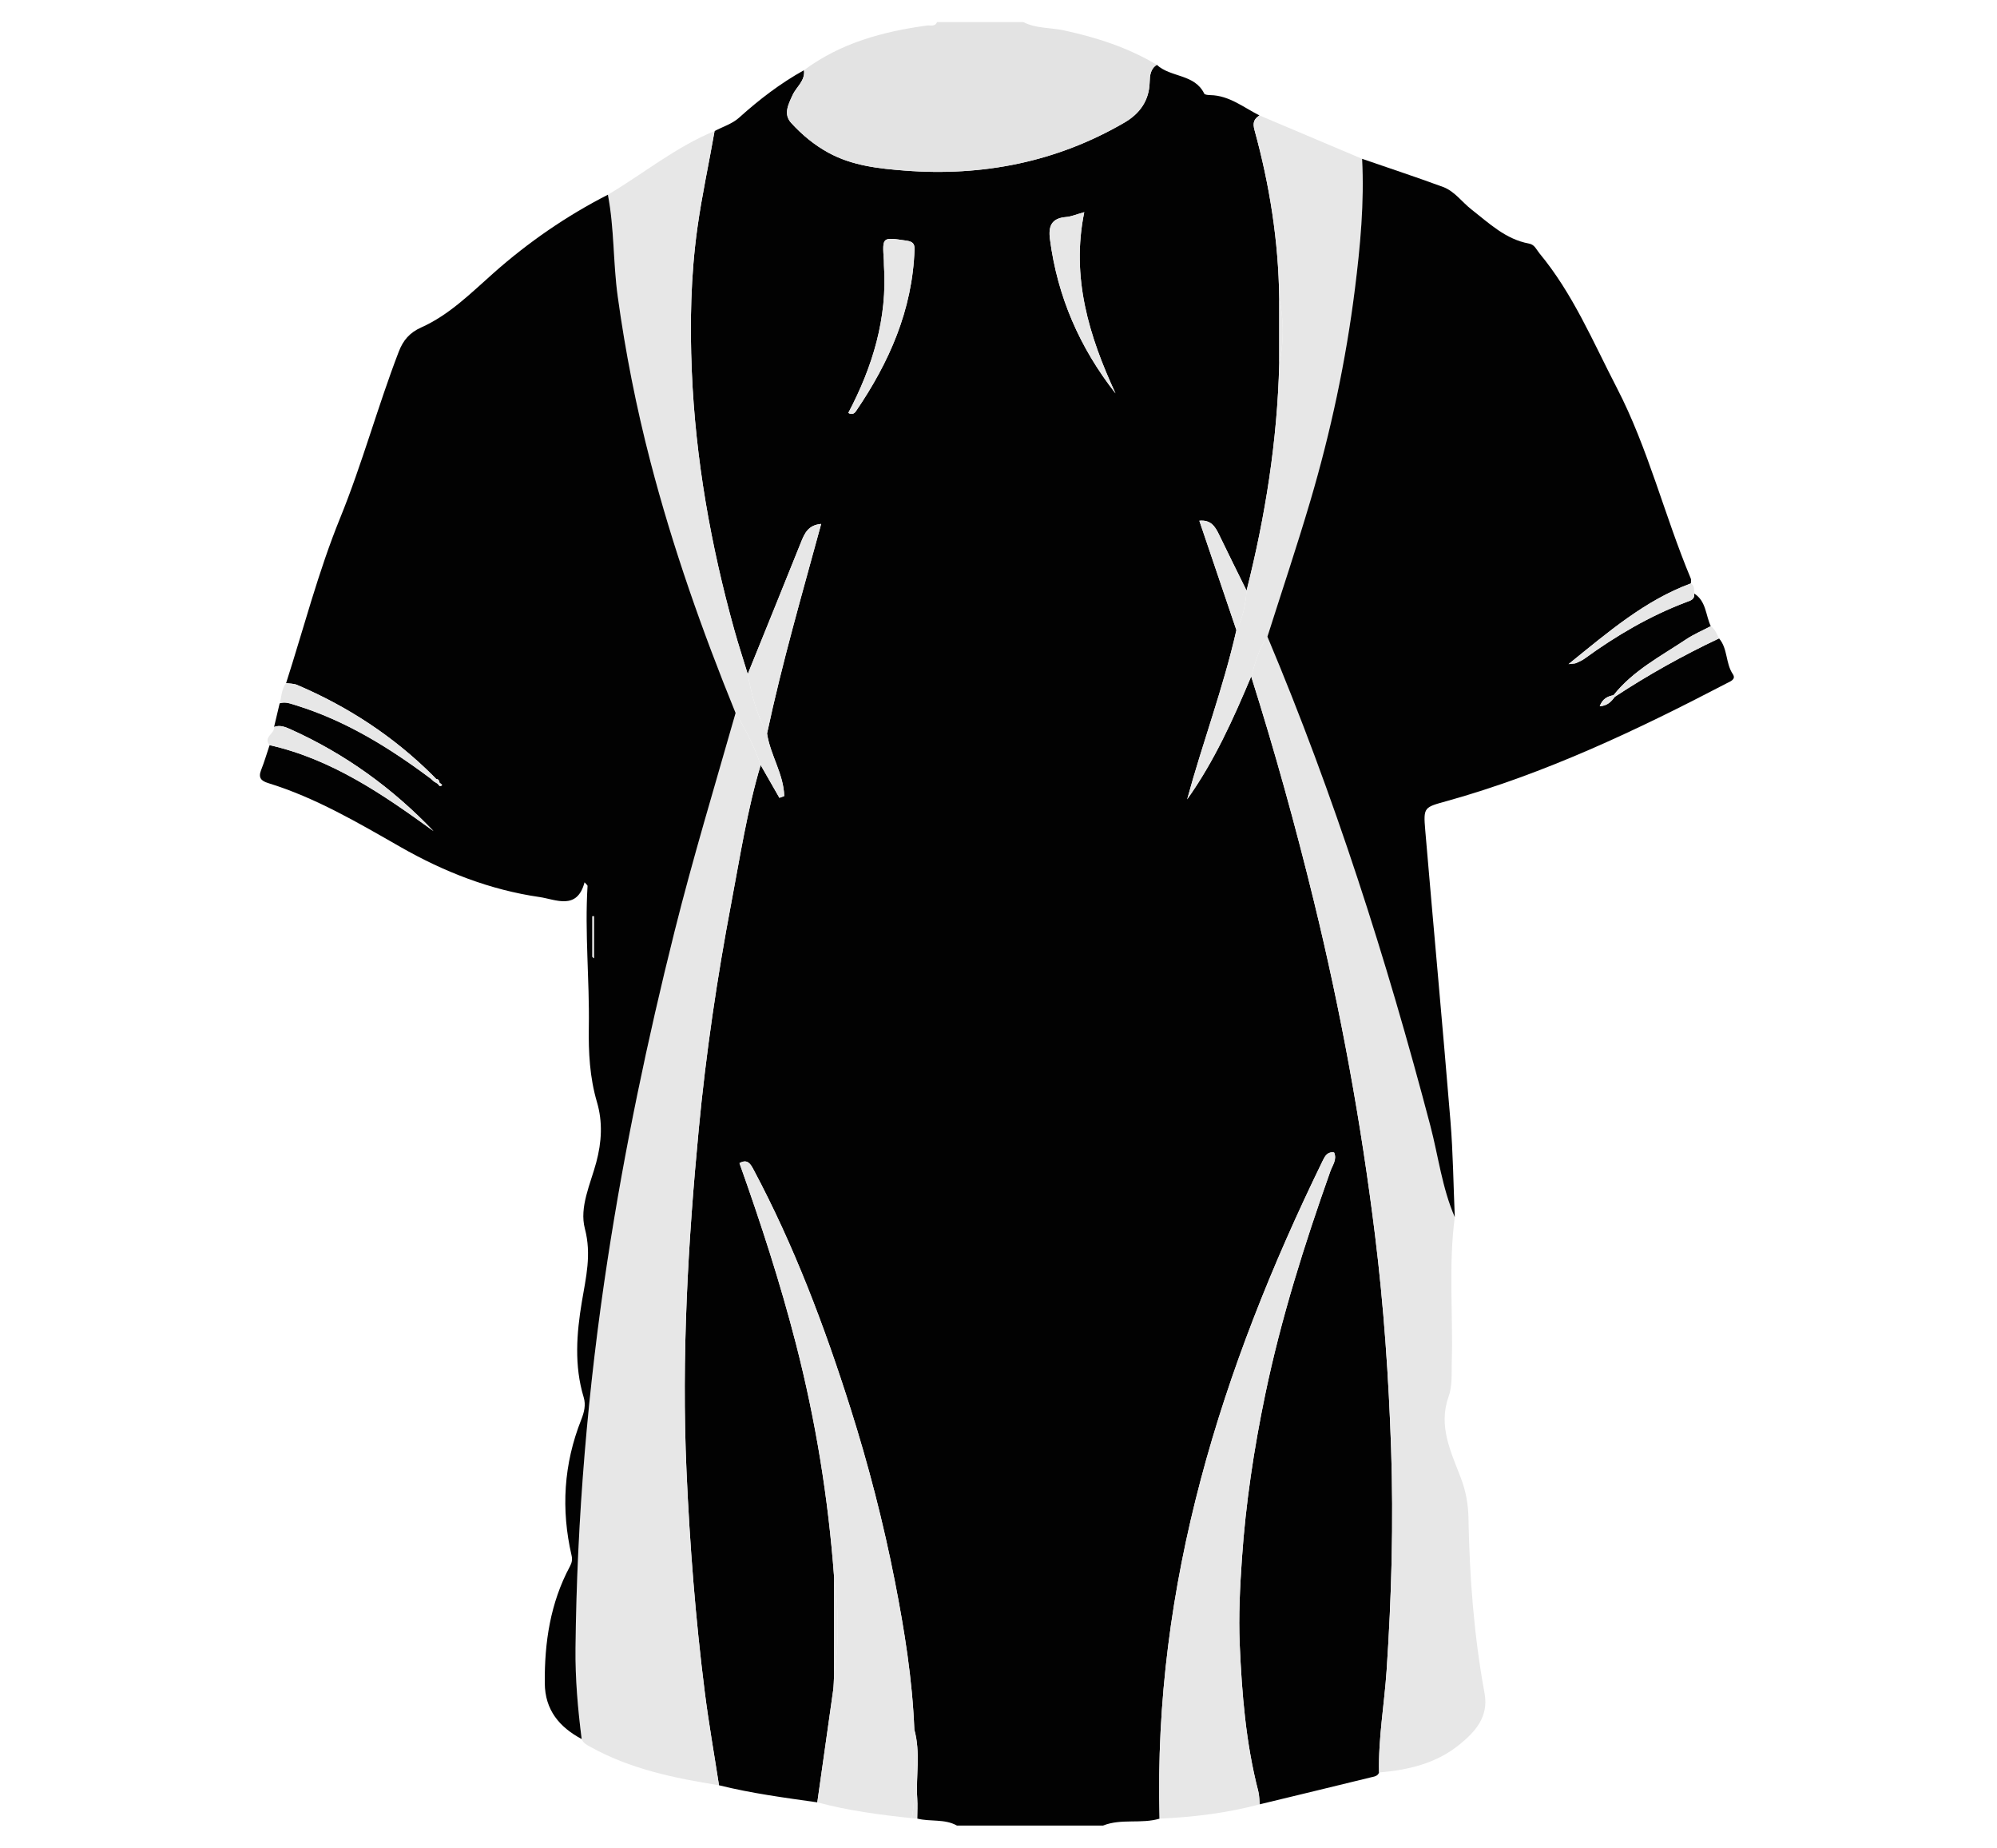 <?xml version="1.0" encoding="utf-8"?>
<!-- Generator: Adobe Illustrator 16.2.0, SVG Export Plug-In . SVG Version: 6.00 Build 0)  -->
<!DOCTYPE svg PUBLIC "-//W3C//DTD SVG 1.1//EN" "http://www.w3.org/Graphics/SVG/1.1/DTD/svg11.dtd">
<svg version="1.1" id="Layer_1" xmlns="http://www.w3.org/2000/svg" xmlns:xlink="http://www.w3.org/1999/xlink" x="0px" y="0px"
	 width="587px" height="543px" viewBox="0 0 587 543" enable-background="new 0 0 587 543" xml:space="preserve">
<style type="text/css">
	<![CDATA[
	 .strip{fill:#157F3F;}
	 .strip{fill:#E7E7E7;}
	 .bg{fill:#020202;}
	]]>
</style>
<path fill-rule="evenodd" clip-rule="evenodd" class="bg" d="M324.234,536.5c-14.315,0-28.631,0-42.946,0
	c-3.653-2.043-7.837-1.073-11.678-2.054c0.009-1.949,0.129-3.905,0.006-5.847c-0.43-6.753,1.027-13.586-0.855-20.275
	c-0.57-14.7-2.892-29.163-5.715-43.573c-3.379-17.245-7.773-34.223-13.08-50.961c-7.643-24.106-16.553-47.71-28.477-70.083
	c-0.891-1.672-1.795-3.204-4.13-1.884c6.236,17.512,11.985,35.152,16.616,53.156c5.788,22.504,9.5,45.328,11.199,68.49
	c-0.003,9.656-0.006,19.313-0.008,28.969c-0.086,1.451-0.073,2.917-0.273,4.353c-1.528,10.966-3.097,21.925-4.652,32.885
	c-9.687-1.365-19.387-2.658-28.899-5.02c-1.405-9.113-3.017-18.198-4.174-27.342c-2.729-21.568-4.413-43.215-5.375-64.951
	c-1.492-33.682,0.43-67.213,3.617-100.684c2.116-22.224,5.372-44.332,9.54-66.276c2.581-13.583,4.669-27.28,8.638-40.571
	c1.836,3.212,3.674,6.424,5.511,9.636c0.473-0.171,0.946-0.343,1.419-0.514c-0.155-6.473-4.12-12.102-5.051-18.402
	c4.399-20.687,10.316-40.993,15.91-61.584c-3.841,0.333-4.895,2.8-5.947,5.425c-5.176,12.916-10.419,25.802-15.639,38.699
	c-1.32-4.32-2.733-8.615-3.943-12.965c-6.931-24.887-11.419-50.22-12.5-76.03c-0.588-14.028-0.311-28.083,1.639-42.106
	c1.332-9.577,3.404-18.98,5.057-28.476c2.416-1.275,5.208-2.132,7.175-3.905c5.909-5.326,12.152-10.12,19.108-13.98
	c0.393,3.139-2.255,4.889-3.369,7.341c-1.227,2.7-2.766,5.571-0.387,8.168c3.151,3.442,6.704,6.42,10.905,8.725
	c7.072,3.88,14.973,4.695,22.539,5.276c22.777,1.749,44.547-2.493,64.52-14.125c4.444-2.589,7.247-6.413,7.395-11.815
	c0.054-1.958,0.198-3.928,2.107-5.149c4.049,3.77,11.089,2.62,13.931,8.457c0.176,0.36,1.179,0.431,1.801,0.443
	c5.599,0.117,9.776,3.637,14.446,5.972c-1.623,1.073-2.063,2.117-1.449,4.345c4.445,16.136,7.036,32.579,7.253,49.353
	c0.001,6.435,0.003,12.869,0.004,19.304c-0.563,22.598-4.078,44.77-9.604,66.652c-2.695-5.474-5.419-10.934-8.07-16.429
	c-1.147-2.38-2.405-4.457-5.812-4.113c3.699,10.918,7.295,21.532,10.892,32.148c-3.805,16.843-9.921,33.01-14.475,49.739
	c7.991-11.205,13.545-23.594,18.821-36.13c6.905,21.823,13.016,43.867,18.448,66.103c7.909,32.367,13.886,65.092,17.963,98.148
	c2.563,20.777,4.009,41.668,4.717,62.589c0.735,21.765,0.141,43.508-1.315,65.251c-0.671,10.009-2.466,19.936-2.227,30.007
	c-0.382,1.122-1.466,1.21-2.341,1.424c-10.902,2.677-21.817,5.302-32.729,7.94c-0.139-1.289-0.117-2.619-0.438-3.861
	c-3.658-14.138-4.815-28.61-5.447-43.106c-0.365-8.395,0.071-16.799,0.646-25.229c1.113-16.309,3.548-32.362,6.869-48.324
	c4.651-22.358,11.523-44.064,19.14-65.559c0.612-1.727,2.002-3.408,1.085-5.486c-1.964-0.317-2.717,1.138-3.318,2.37
	c-29.778,61.046-49.886,124.497-47.974,193.406C335.427,536.084,329.595,534.358,324.234,536.5z M249.356,121.348
	c1.018,0.62,1.769,0.189,2.221-0.471c9.804-14.365,16.636-29.814,17.236-47.524c0.06-1.748-0.501-2.358-2.43-2.64
	c-7.079-1.03-7.058-1.164-6.581,5.819c0.034,0.484-0.004,0.974,0.029,1.459C260.869,93.536,256.494,107.79,249.356,121.348z
	 M327.888,115.603c-7.796-16.843-13.099-34.079-9.182-53.25c-2.251,0.622-3.773,1.298-5.341,1.425
	c-4.202,0.338-5.252,2.571-4.746,6.468C310.809,87.131,317.348,102.157,327.888,115.603z"/>
<path fill-rule="evenodd" clip-rule="evenodd" fill="#e3e3e3" d="M300.81,6.5c3.749,1.923,7.975,1.57,11.95,2.433
	c9.6,2.083,18.815,5.038,27.274,10.117c-1.909,1.221-2.054,3.191-2.107,5.149c-0.147,5.403-2.95,9.227-7.395,11.815
	c-19.973,11.632-41.743,15.874-64.52,14.125c-7.565-0.581-15.466-1.396-22.539-5.276c-4.201-2.305-7.753-5.283-10.905-8.725
	c-2.379-2.597-0.84-5.468,0.387-8.168c1.113-2.452,3.761-4.202,3.369-7.341c10.741-7.979,23.147-11.36,36.147-13.124
	c1.025-0.139,2.355,0.438,2.959-1.005C283.891,6.5,292.35,6.5,300.81,6.5z"/>
<path fill-rule="evenodd" clip-rule="evenodd" class="strip" d="M211.341,524.656c-13.143-2.103-26.116-4.757-37.919-11.348
	c-1.015-0.567-2.006-1.076-2.445-2.235c-1.129-8.866-1.909-17.772-1.813-26.704c0.415-38.326,3.632-76.41,9.454-114.313
	c4.98-32.429,11.693-64.466,19.651-96.275c5.4-21.582,11.859-42.859,17.953-64.242c2.942,4.864,5.552,9.886,7.365,15.293
	c-3.969,13.292-6.058,26.989-8.638,40.571c-4.168,21.944-7.424,44.053-9.54,66.276c-3.187,33.471-5.108,67.002-3.617,100.684
	c0.962,21.736,2.646,43.383,5.375,64.951C208.324,506.458,209.936,515.543,211.341,524.656z"/>
<path fill-rule="evenodd" clip-rule="evenodd" class="strip" d="M427.617,357.697c-1.865,14.205-0.48,28.479-0.882,42.715
	c-0.097,3.394,0.216,6.815-0.954,10.099c-3.061,8.581,0.701,16.166,3.617,23.808c1.471,3.852,2.168,7.699,2.244,11.81
	c0.317,17.271,1.593,34.473,4.732,51.48c1.308,7.076-2.944,11.5-7.521,15.203c-6.709,5.427-14.97,7.388-23.496,8.077
	c-0.239-10.071,1.556-19.998,2.227-30.007c1.456-21.743,2.051-43.486,1.315-65.251c-0.708-20.921-2.153-41.812-4.717-62.589
	c-4.077-33.057-10.054-65.781-17.963-98.148c-5.433-22.236-11.543-44.279-18.447-66.102c1.233-4.042,2.215-8.188,4.771-11.69
	c19.649,46.667,35.004,94.763,47.879,143.693C422.785,339.77,423.875,349.092,427.617,357.697z"/>
<path fill-rule="evenodd" clip-rule="evenodd" class="strip" d="M372.544,187.102c-2.556,3.503-3.537,7.649-4.771,11.69
	c-5.277,12.535-10.831,24.924-18.822,36.129c4.554-16.729,10.67-32.896,14.474-49.741c1.909-3.633,2.707-7.553,2.991-11.604
	c5.525-21.882,9.04-44.054,9.603-66.651c1.386-6.434,1.39-12.87-0.003-19.305c-0.217-16.774-2.808-33.217-7.253-49.353
	c-0.614-2.229-0.174-3.272,1.449-4.345c10.057,4.252,20.111,8.503,30.167,12.754c0.672,12.838-0.53,25.61-2.122,38.288
	c-2.651,21.123-7.094,41.934-13.13,62.355C381.185,160.654,376.755,173.846,372.544,187.102z"/>
<path fill-rule="evenodd" clip-rule="evenodd" class="strip" d="M370.289,530.253c-9.646,2.577-19.488,3.772-29.438,4.211
	c-1.912-68.909,18.195-132.36,47.974-193.406c0.602-1.232,1.354-2.688,3.318-2.37c0.917,2.078-0.473,3.76-1.085,5.486
	c-7.616,21.494-14.488,43.2-19.14,65.559c-3.321,15.962-5.756,32.016-6.869,48.324c-0.574,8.43-1.011,16.834-0.646,25.229
	c0.632,14.496,1.789,28.969,5.447,43.106C370.172,527.634,370.15,528.964,370.289,530.253z"/>
<path fill-rule="evenodd" clip-rule="evenodd" class="strip" d="M268.026,534.33c-9.355-0.994-18.675-2.199-27.786-4.654
	c1.556-10.96,3.125-21.919,4.652-32.885c0.2-1.436,0.187-2.901,0.273-4.351c1.48-9.655,1.452-19.313,0.008-28.971
	c-1.699-23.162-5.411-45.986-11.199-68.49c-4.631-18.004-10.38-35.645-16.616-53.156c2.335-1.32,3.239,0.212,4.13,1.884
	c11.924,22.373,20.834,45.977,28.477,70.083c5.307,16.738,9.701,33.716,13.08,50.961c2.823,14.41,5.146,28.873,5.714,43.571
	C268.199,516.98,269.651,525.698,268.026,534.33z"/>
<path fill-rule="evenodd" clip-rule="evenodd" class="strip" d="M223.586,224.832c-1.813-5.407-4.423-10.43-7.366-15.292
	c-9.809-24.113-18.464-48.625-25.023-73.836c-4.171-16.03-7.375-32.237-9.636-48.676c-1.365-9.922-0.977-19.966-2.879-29.803
	c10.474-6.201,19.964-14.048,31.358-18.709c-1.652,9.495-3.724,18.898-5.056,28.475c-1.949,14.022-2.227,28.078-1.639,42.106
	c1.081,25.81,5.569,51.143,12.5,76.03c1.21,4.35,2.624,8.646,3.943,12.965c1.114,6.073,2.681,11.999,5.676,17.46
	c0.931,6.301,4.896,11.929,5.051,18.402c-0.473,0.171-0.946,0.342-1.419,0.514C227.261,231.256,225.423,228.044,223.586,224.832z"/>
<path fill-rule="evenodd" clip-rule="evenodd" class="strip" d="M225.466,215.552c-2.996-5.461-4.562-11.387-5.676-17.46
	c5.22-12.897,10.463-25.784,15.639-38.699c1.052-2.625,2.105-5.091,5.947-5.425C235.782,174.559,229.865,194.865,225.466,215.552z"
	/>
<path fill-rule="evenodd" clip-rule="evenodd" class="strip" d="M249.356,121.348c7.137-13.558,11.513-27.812,10.475-43.356
	c-0.033-0.485,0.005-0.975-0.029-1.459c-0.477-6.983-0.498-6.85,6.581-5.819c1.928,0.281,2.49,0.892,2.43,2.64
	c-0.6,17.71-7.432,33.159-17.236,47.524C251.125,121.538,250.375,121.968,249.356,121.348z"/>
<path fill-rule="evenodd" clip-rule="evenodd" class="strip" d="M327.888,115.603c-10.54-13.446-17.079-28.472-19.269-45.357
	c-0.506-3.897,0.544-6.13,4.746-6.468c1.567-0.127,3.09-0.804,5.341-1.425C314.789,81.524,320.092,98.76,327.888,115.603z"/>
<path fill-rule="evenodd" clip-rule="evenodd" class="strip" d="M366.416,173.576c-0.284,4.051-1.082,7.971-2.991,11.604
	c-3.596-10.614-7.191-21.228-10.891-32.146c3.406-0.344,4.664,1.733,5.812,4.113C360.997,162.642,363.721,168.102,366.416,173.576z"
	/>
<path fill-rule="evenodd" clip-rule="evenodd" class="strip" d="M245.174,463.47c1.443,9.658,1.472,19.315-0.008,28.971
	C245.168,482.782,245.171,473.126,245.174,463.47z"/>
<path fill-rule="evenodd" clip-rule="evenodd" class="strip" d="M268.026,534.33c1.625-8.632,0.172-17.35,0.734-26.008
	c1.883,6.691,0.426,13.524,0.856,20.277c0.123,1.941,0.003,3.897-0.006,5.847C269.082,534.407,268.555,534.369,268.026,534.33z"/>
<path fill-rule="evenodd" clip-rule="evenodd" class="strip" d="M376.016,87.62c1.393,6.435,1.389,12.871,0.003,19.305
	C376.019,100.489,376.017,94.055,376.016,87.62z"/>
<path fill-rule="evenodd" clip-rule="evenodd" class="bg" d="M178.683,57.225c1.902,9.837,1.514,19.881,2.879,29.803
	c2.261,16.439,5.464,32.646,9.636,48.676c6.559,25.21,15.214,49.723,25.023,73.836c-6.093,21.381-12.552,42.658-17.952,64.24
	c-7.958,31.81-14.67,63.847-19.651,96.275c-5.822,37.903-9.039,75.987-9.454,114.313c-0.096,8.932,0.684,17.838,1.813,26.704
	c-6.563-3.512-10.774-8.541-10.842-16.39c-0.106-12.003,1.621-23.6,7.375-34.328c0.565-1.055,0.789-1.98,0.504-3.209
	c-3.142-13.578-2.327-26.907,2.823-39.894c0.871-2.195,1.423-4.339,0.729-6.621c-2.821-9.278-2.085-18.781-0.547-27.992
	c1.211-7.254,2.905-13.921,0.901-21.557c-1.666-6.351,1.622-13.068,3.339-19.462c1.607-5.985,1.943-11.856,0.209-17.747
	c-2.138-7.259-2.51-14.681-2.389-22.143c0.222-13.793-1.224-27.569-0.372-41.366c0.014-0.208-0.348-0.44-0.883-1.075
	c-2.187,8.363-8.535,5.015-13.171,4.346c-14.574-2.101-28.163-7.426-40.929-14.718c-12.528-7.154-24.955-14.491-38.857-18.771
	c-2.135-0.658-3.008-1.589-2.109-3.859c0.947-2.39,1.669-4.868,2.488-7.305c18.28,4.13,33.33,14.485,48.184,25.264
	c-12.054-12.608-25.888-22.618-41.72-29.781c-1.585-0.717-3.281-1.53-5.153-0.829c0.551-2.317,1.101-4.634,1.652-6.953
	c1.647-0.53,3.106,0.071,4.678,0.555c14.708,4.531,27.54,12.478,39.742,21.601c0.308,0.275,0.615,0.551,0.923,0.827
	c0.378,0.227,0.756,0.453,1.135,0.678c0.341,0.455,0.638,1.077,1.289,0.333c-0.287-0.25-0.574-0.499-0.861-0.749
	c0.01-0.631-0.332-0.942-0.928-1.025c-0.318-0.332-0.637-0.664-0.956-0.996c-11.548-11.484-24.927-20.236-39.878-26.611
	c-0.983-0.419-2.164-0.378-3.251-0.552c5.201-16.191,9.466-32.765,15.864-48.469c6.547-16.073,11.037-32.786,17.25-48.925
	c1.295-3.365,3.19-5.589,6.621-7.128c8.262-3.702,14.595-10.094,21.292-16.025C155.327,71.162,166.514,63.446,178.683,57.225z
	 M174.129,281.184c0.149,0.142,0.299,0.285,0.448,0.427c0-4.113,0-8.226,0-12.339c-0.148-0.001-0.298-0.002-0.448-0.004
	C174.129,273.239,174.129,277.212,174.129,281.184z"/>
<path fill-rule="evenodd" clip-rule="evenodd" class="strip" d="M80.556,213.636c1.872-0.701,3.568,0.112,5.153,0.829
	c15.832,7.163,29.666,17.173,41.72,29.781c-14.854-10.779-29.903-21.134-48.184-25.264
	C77.242,216.601,80.854,215.598,80.556,213.636z"/>
<path fill-rule="evenodd" clip-rule="evenodd" class="strip" d="M84.099,200.744c1.088,0.174,2.268,0.133,3.251,0.552
	c14.952,6.375,28.331,15.127,39.878,26.611c-0.2,0.311-0.401,0.622-0.602,0.933c-12.202-9.124-25.034-17.071-39.742-21.602
	c-1.571-0.483-3.03-1.084-4.678-0.555C82.789,204.688,82.733,202.491,84.099,200.744z"/>
<path fill-rule="evenodd" clip-rule="evenodd" class="bg" d="M372.544,187.102c4.211-13.256,8.641-26.447,12.583-39.782
	c6.036-20.422,10.479-41.233,13.13-62.355c1.592-12.678,2.794-25.45,2.122-38.288c7.93,2.736,15.898,5.363,23.771,8.259
	c3.411,1.254,5.544,4.414,8.344,6.601c5.223,4.08,10.06,8.782,16.935,10.043c1.69,0.311,2.181,1.787,3.087,2.878
	c9.841,11.858,15.728,25.996,22.721,39.487c9.272,17.892,14.004,37.567,21.75,56.063c0.174,0.415,0.024,0.965,0.026,1.452
	c-13.491,4.993-24.169,14.189-35.945,23.707c1.458-0.18,1.849-0.142,2.159-0.283c0.859-0.388,1.756-0.751,2.51-1.299
	c9.311-6.766,19.156-12.557,29.956-16.64c1.162-0.439,2.553-0.757,2.293-2.525c3.546,2.227,3.347,6.356,4.88,9.606
	c-2.424,1.277-4.981,2.356-7.249,3.868c-7.477,4.986-15.586,9.171-21.33,16.415c-1.807,0.334-3.272,1.08-4.057,3.256
	c2.278-0.157,3.406-1.395,4.433-2.791c9.804-6.446,20.021-12.151,30.633-17.155c2.595,2.999,1.881,7.259,4.047,10.49
	c1.039,1.55-0.729,2.139-1.851,2.724c-26.451,13.803-53.356,26.539-82.221,34.588c-6.684,1.864-6.918,1.715-6.327,8.659
	c2.421,28.473,5.067,56.926,7.407,85.405c0.771,9.376,0.864,18.808,1.268,28.214c-3.742-8.605-4.832-17.928-7.194-26.902
	C407.548,281.864,392.193,233.769,372.544,187.102z"/>
<path fill-rule="evenodd" clip-rule="evenodd" class="strip" d="M497.984,174.418c0.26,1.768-1.131,2.085-2.293,2.525
	c-10.8,4.083-20.646,9.874-29.956,16.64c-0.754,0.548-1.65,0.911-2.51,1.299c-0.311,0.141-0.701,0.103-2.159,0.283
	c11.776-9.518,22.454-18.714,35.945-23.707C498.204,172.16,497.913,173.349,497.984,174.418z"/>
<path fill-rule="evenodd" clip-rule="evenodd" class="strip" d="M474.282,204.303c5.747-7.239,13.856-11.424,21.333-16.41
	c2.268-1.512,4.825-2.591,7.249-3.868c1.297,0.865,1.74,2.308,2.427,3.591c-10.608,5.006-20.826,10.711-30.63,17.157
	C474.527,204.621,474.402,204.464,474.282,204.303z"/>
<path fill-rule="evenodd" clip-rule="evenodd" class="strip" d="M174.129,281.184c0-3.972,0-7.944,0-11.916
	c0.149,0.002,0.299,0.003,0.448,0.004c0,4.113,0,8.226,0,12.339C174.429,281.469,174.279,281.325,174.129,281.184z"/>
<path fill-rule="evenodd" clip-rule="evenodd" class="strip" d="M127.229,227.907c0.319,0.333,0.638,0.664,0.956,0.996
	c-0.211,0.254-0.423,0.509-0.635,0.763c-0.308-0.276-0.615-0.551-0.923-0.827C126.828,228.529,127.029,228.218,127.229,227.907z"/>
<path fill-rule="evenodd" clip-rule="evenodd" class="strip" d="M128.185,228.903c0.597,0.083,0.938,0.395,0.928,1.025
	c-0.142,0.14-0.285,0.278-0.429,0.417c-0.378-0.227-0.756-0.453-1.134-0.679C127.762,229.412,127.974,229.158,128.185,228.903z"/>
<path fill-rule="evenodd" clip-rule="evenodd" class="strip" d="M129.113,229.929c0.287,0.25,0.574,0.499,0.861,0.749
	c-0.651,0.744-0.947,0.122-1.289-0.333C128.829,230.207,128.971,230.069,129.113,229.929z"/>
<path fill-rule="evenodd" clip-rule="evenodd" class="strip" d="M474.661,204.772c-1.026,1.396-2.154,2.634-4.433,2.791
	c0.784-2.176,2.25-2.922,4.057-3.256C474.402,204.464,474.527,204.621,474.661,204.772z"/>
</svg>
